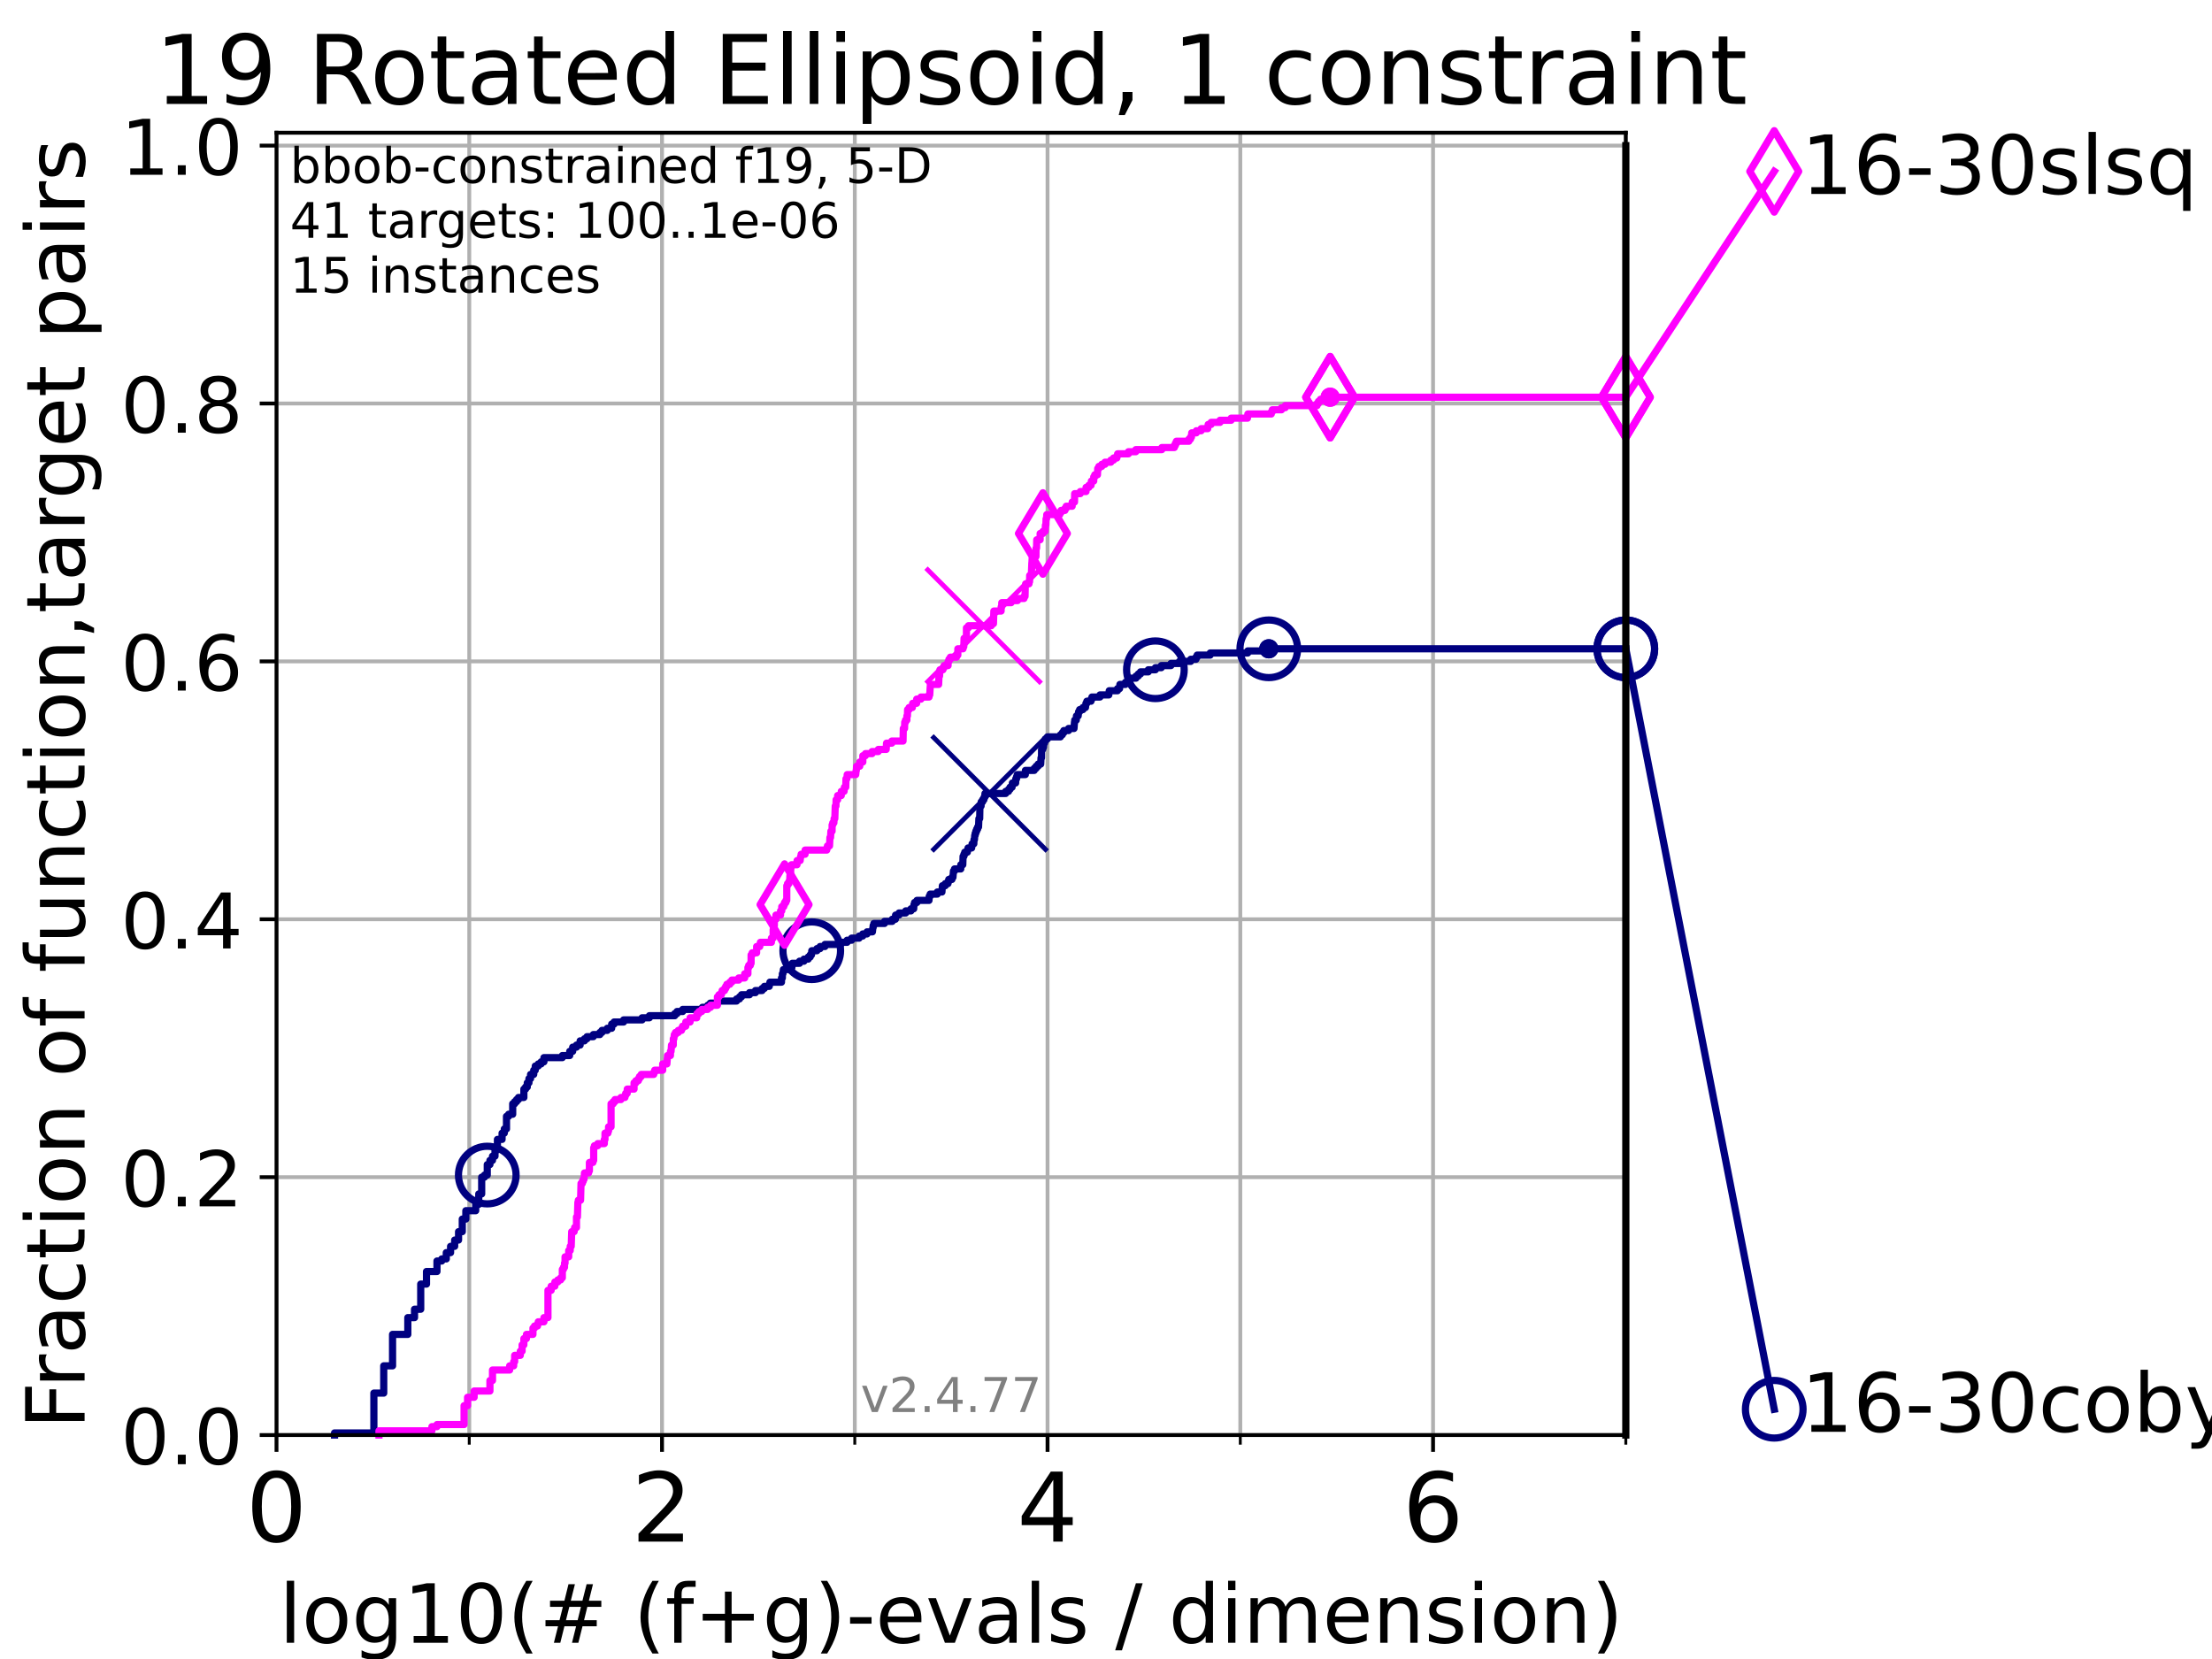 <?xml version="1.0" encoding="utf-8" standalone="no"?>
<!DOCTYPE svg PUBLIC "-//W3C//DTD SVG 1.1//EN"
  "http://www.w3.org/Graphics/SVG/1.1/DTD/svg11.dtd">
<!-- Created with matplotlib (https://matplotlib.org/) -->
<svg height="345.6pt" version="1.1" viewBox="0 0 460.8 345.6" width="460.8pt" xmlns="http://www.w3.org/2000/svg" xmlns:xlink="http://www.w3.org/1999/xlink">
 <defs>
  <style type="text/css">*{stroke-linecap:butt;stroke-linejoin:round;}</style>
 </defs>
 <g id="figure_1">
  <g id="patch_1">
   <path d="M 0 345.6 
L 460.8 345.6 
L 460.8 0 
L 0 0 
z
" style="fill:#ffffff;"/>
  </g>
  <g id="axes_1">
   <g id="patch_2">
    <path d="M 57.6 298.944 
L 338.688 298.944 
L 338.688 27.648 
L 57.6 27.648 
z
" style="fill:#ffffff;"/>
   </g>
   <g id="matplotlib.axis_1">
    <g id="xtick_1">
     <g id="line2d_1">
      <path clip-path="url(#p0486e9e194)" d="M 57.6 298.944 
L 57.6 27.648 
" style="fill:none;stroke:#b0b0b0;stroke-linecap:square;stroke-width:0.8;"/>
     </g>
     <g id="line2d_2">
      <defs>
       <path d="M 0 0 
L 0 3.5 
" id="mcea69a02bb" style="stroke:#000000;stroke-width:0.8;"/>
      </defs>
      <g>
       <use style="stroke:#000000;stroke-width:0.8;" x="57.6" xlink:href="#mcea69a02bb" y="298.944"/>
      </g>
     </g>
     <g id="text_1">
      <!-- 0 -->
      <g transform="translate(51.237 321.141)scale(0.2 -0.2)">
       <defs>
        <path d="M 31.781 66.406 
Q 24.172 66.406 20.328 58.906 
Q 16.5 51.422 16.5 36.375 
Q 16.5 21.391 20.328 13.891 
Q 24.172 6.391 31.781 6.391 
Q 39.453 6.391 43.281 13.891 
Q 47.125 21.391 47.125 36.375 
Q 47.125 51.422 43.281 58.906 
Q 39.453 66.406 31.781 66.406 
z
M 31.781 74.219 
Q 44.047 74.219 50.516 64.516 
Q 56.984 54.828 56.984 36.375 
Q 56.984 17.969 50.516 8.266 
Q 44.047 -1.422 31.781 -1.422 
Q 19.531 -1.422 13.062 8.266 
Q 6.594 17.969 6.594 36.375 
Q 6.594 54.828 13.062 64.516 
Q 19.531 74.219 31.781 74.219 
z
" id="DejaVuSans-48"/>
       </defs>
       <use xlink:href="#DejaVuSans-48"/>
      </g>
     </g>
    </g>
    <g id="xtick_2">
     <g id="line2d_3">
      <path clip-path="url(#p0486e9e194)" d="M 137.911 298.944 
L 137.911 27.648 
" style="fill:none;stroke:#b0b0b0;stroke-linecap:square;stroke-width:0.8;"/>
     </g>
     <g id="line2d_4">
      <g>
       <use style="stroke:#000000;stroke-width:0.8;" x="137.911" xlink:href="#mcea69a02bb" y="298.944"/>
      </g>
     </g>
     <g id="text_2">
      <!-- 2 -->
      <g transform="translate(131.548 321.141)scale(0.2 -0.2)">
       <defs>
        <path d="M 19.188 8.297 
L 53.609 8.297 
L 53.609 0 
L 7.328 0 
L 7.328 8.297 
Q 12.938 14.109 22.625 23.891 
Q 32.328 33.688 34.812 36.531 
Q 39.547 41.844 41.422 45.531 
Q 43.312 49.219 43.312 52.781 
Q 43.312 58.594 39.234 62.25 
Q 35.156 65.922 28.609 65.922 
Q 23.969 65.922 18.812 64.312 
Q 13.672 62.703 7.812 59.422 
L 7.812 69.391 
Q 13.766 71.781 18.938 73 
Q 24.125 74.219 28.422 74.219 
Q 39.75 74.219 46.484 68.547 
Q 53.219 62.891 53.219 53.422 
Q 53.219 48.922 51.531 44.891 
Q 49.859 40.875 45.406 35.406 
Q 44.188 33.984 37.641 27.219 
Q 31.109 20.453 19.188 8.297 
z
" id="DejaVuSans-50"/>
       </defs>
       <use xlink:href="#DejaVuSans-50"/>
      </g>
     </g>
    </g>
    <g id="xtick_3">
     <g id="line2d_5">
      <path clip-path="url(#p0486e9e194)" d="M 218.222 298.944 
L 218.222 27.648 
" style="fill:none;stroke:#b0b0b0;stroke-linecap:square;stroke-width:0.8;"/>
     </g>
     <g id="line2d_6">
      <g>
       <use style="stroke:#000000;stroke-width:0.8;" x="218.222" xlink:href="#mcea69a02bb" y="298.944"/>
      </g>
     </g>
     <g id="text_3">
      <!-- 4 -->
      <g transform="translate(211.859 321.141)scale(0.2 -0.2)">
       <defs>
        <path d="M 37.797 64.312 
L 12.891 25.391 
L 37.797 25.391 
z
M 35.203 72.906 
L 47.609 72.906 
L 47.609 25.391 
L 58.016 25.391 
L 58.016 17.188 
L 47.609 17.188 
L 47.609 0 
L 37.797 0 
L 37.797 17.188 
L 4.891 17.188 
L 4.891 26.703 
z
" id="DejaVuSans-52"/>
       </defs>
       <use xlink:href="#DejaVuSans-52"/>
      </g>
     </g>
    </g>
    <g id="xtick_4">
     <g id="line2d_7">
      <path clip-path="url(#p0486e9e194)" d="M 298.533 298.944 
L 298.533 27.648 
" style="fill:none;stroke:#b0b0b0;stroke-linecap:square;stroke-width:0.8;"/>
     </g>
     <g id="line2d_8">
      <g>
       <use style="stroke:#000000;stroke-width:0.8;" x="298.533" xlink:href="#mcea69a02bb" y="298.944"/>
      </g>
     </g>
     <g id="text_4">
      <!-- 6 -->
      <g transform="translate(292.17 321.141)scale(0.2 -0.2)">
       <defs>
        <path d="M 33.016 40.375 
Q 26.375 40.375 22.484 35.828 
Q 18.609 31.297 18.609 23.391 
Q 18.609 15.531 22.484 10.953 
Q 26.375 6.391 33.016 6.391 
Q 39.656 6.391 43.531 10.953 
Q 47.406 15.531 47.406 23.391 
Q 47.406 31.297 43.531 35.828 
Q 39.656 40.375 33.016 40.375 
z
M 52.594 71.297 
L 52.594 62.312 
Q 48.875 64.062 45.094 64.984 
Q 41.312 65.922 37.594 65.922 
Q 27.828 65.922 22.672 59.328 
Q 17.531 52.734 16.797 39.406 
Q 19.672 43.656 24.016 45.922 
Q 28.375 48.188 33.594 48.188 
Q 44.578 48.188 50.953 41.516 
Q 57.328 34.859 57.328 23.391 
Q 57.328 12.156 50.688 5.359 
Q 44.047 -1.422 33.016 -1.422 
Q 20.359 -1.422 13.672 8.266 
Q 6.984 17.969 6.984 36.375 
Q 6.984 53.656 15.188 63.938 
Q 23.391 74.219 37.203 74.219 
Q 40.922 74.219 44.703 73.484 
Q 48.484 72.75 52.594 71.297 
z
" id="DejaVuSans-54"/>
       </defs>
       <use xlink:href="#DejaVuSans-54"/>
      </g>
     </g>
    </g>
    <g id="xtick_5">
     <g id="line2d_9">
      <path clip-path="url(#p0486e9e194)" d="M 97.755 298.944 
L 97.755 27.648 
" style="fill:none;stroke:#b0b0b0;stroke-linecap:square;stroke-width:0.8;"/>
     </g>
     <g id="line2d_10">
      <defs>
       <path d="M 0 0 
L 0 2 
" id="m67700691bc" style="stroke:#000000;stroke-width:0.6;"/>
      </defs>
      <g>
       <use style="stroke:#000000;stroke-width:0.6;" x="97.755" xlink:href="#m67700691bc" y="298.944"/>
      </g>
     </g>
    </g>
    <g id="xtick_6">
     <g id="line2d_11">
      <path clip-path="url(#p0486e9e194)" d="M 178.066 298.944 
L 178.066 27.648 
" style="fill:none;stroke:#b0b0b0;stroke-linecap:square;stroke-width:0.8;"/>
     </g>
     <g id="line2d_12">
      <g>
       <use style="stroke:#000000;stroke-width:0.6;" x="178.066" xlink:href="#m67700691bc" y="298.944"/>
      </g>
     </g>
    </g>
    <g id="xtick_7">
     <g id="line2d_13">
      <path clip-path="url(#p0486e9e194)" d="M 258.377 298.944 
L 258.377 27.648 
" style="fill:none;stroke:#b0b0b0;stroke-linecap:square;stroke-width:0.8;"/>
     </g>
     <g id="line2d_14">
      <g>
       <use style="stroke:#000000;stroke-width:0.6;" x="258.377" xlink:href="#m67700691bc" y="298.944"/>
      </g>
     </g>
    </g>
    <g id="xtick_8">
     <g id="line2d_15">
      <path clip-path="url(#p0486e9e194)" d="M 338.688 298.944 
L 338.688 27.648 
" style="fill:none;stroke:#b0b0b0;stroke-linecap:square;stroke-width:0.8;"/>
     </g>
     <g id="line2d_16">
      <g>
       <use style="stroke:#000000;stroke-width:0.6;" x="338.688" xlink:href="#m67700691bc" y="298.944"/>
      </g>
     </g>
    </g>
    <g id="text_5">
     <!-- log10(# (f+g)-evals / dimension) -->
     <g transform="translate(58.145 342.218)scale(0.17 -0.17)">
      <defs>
       <path d="M 9.422 75.984 
L 18.406 75.984 
L 18.406 0 
L 9.422 0 
z
" id="DejaVuSans-108"/>
       <path d="M 30.609 48.391 
Q 23.391 48.391 19.188 42.75 
Q 14.984 37.109 14.984 27.297 
Q 14.984 17.484 19.156 11.844 
Q 23.344 6.203 30.609 6.203 
Q 37.797 6.203 41.984 11.859 
Q 46.188 17.531 46.188 27.297 
Q 46.188 37.016 41.984 42.703 
Q 37.797 48.391 30.609 48.391 
z
M 30.609 56 
Q 42.328 56 49.016 48.375 
Q 55.719 40.766 55.719 27.297 
Q 55.719 13.875 49.016 6.219 
Q 42.328 -1.422 30.609 -1.422 
Q 18.844 -1.422 12.172 6.219 
Q 5.516 13.875 5.516 27.297 
Q 5.516 40.766 12.172 48.375 
Q 18.844 56 30.609 56 
z
" id="DejaVuSans-111"/>
       <path d="M 45.406 27.984 
Q 45.406 37.75 41.375 43.109 
Q 37.359 48.484 30.078 48.484 
Q 22.859 48.484 18.828 43.109 
Q 14.797 37.75 14.797 27.984 
Q 14.797 18.266 18.828 12.891 
Q 22.859 7.516 30.078 7.516 
Q 37.359 7.516 41.375 12.891 
Q 45.406 18.266 45.406 27.984 
z
M 54.391 6.781 
Q 54.391 -7.172 48.188 -13.984 
Q 42 -20.797 29.203 -20.797 
Q 24.469 -20.797 20.266 -20.094 
Q 16.062 -19.391 12.109 -17.922 
L 12.109 -9.188 
Q 16.062 -11.328 19.922 -12.344 
Q 23.781 -13.375 27.781 -13.375 
Q 36.625 -13.375 41.016 -8.766 
Q 45.406 -4.156 45.406 5.172 
L 45.406 9.625 
Q 42.625 4.781 38.281 2.391 
Q 33.938 0 27.875 0 
Q 17.828 0 11.672 7.656 
Q 5.516 15.328 5.516 27.984 
Q 5.516 40.672 11.672 48.328 
Q 17.828 56 27.875 56 
Q 33.938 56 38.281 53.609 
Q 42.625 51.219 45.406 46.391 
L 45.406 54.688 
L 54.391 54.688 
z
" id="DejaVuSans-103"/>
       <path d="M 12.406 8.297 
L 28.516 8.297 
L 28.516 63.922 
L 10.984 60.406 
L 10.984 69.391 
L 28.422 72.906 
L 38.281 72.906 
L 38.281 8.297 
L 54.391 8.297 
L 54.391 0 
L 12.406 0 
z
" id="DejaVuSans-49"/>
       <path d="M 31 75.875 
Q 24.469 64.656 21.281 53.656 
Q 18.109 42.672 18.109 31.391 
Q 18.109 20.125 21.312 9.062 
Q 24.516 -2 31 -13.188 
L 23.188 -13.188 
Q 15.875 -1.703 12.234 9.375 
Q 8.594 20.453 8.594 31.391 
Q 8.594 42.281 12.203 53.312 
Q 15.828 64.359 23.188 75.875 
z
" id="DejaVuSans-40"/>
       <path d="M 51.125 44 
L 36.922 44 
L 32.812 27.688 
L 47.125 27.688 
z
M 43.797 71.781 
L 38.719 51.516 
L 52.984 51.516 
L 58.109 71.781 
L 65.922 71.781 
L 60.891 51.516 
L 76.125 51.516 
L 76.125 44 
L 58.984 44 
L 54.984 27.688 
L 70.516 27.688 
L 70.516 20.219 
L 53.078 20.219 
L 48 0 
L 40.188 0 
L 45.219 20.219 
L 30.906 20.219 
L 25.875 0 
L 18.016 0 
L 23.094 20.219 
L 7.719 20.219 
L 7.719 27.688 
L 24.906 27.688 
L 29 44 
L 13.281 44 
L 13.281 51.516 
L 30.906 51.516 
L 35.891 71.781 
z
" id="DejaVuSans-35"/>
       <path id="DejaVuSans-32"/>
       <path d="M 37.109 75.984 
L 37.109 68.5 
L 28.516 68.5 
Q 23.688 68.5 21.797 66.547 
Q 19.922 64.594 19.922 59.516 
L 19.922 54.688 
L 34.719 54.688 
L 34.719 47.703 
L 19.922 47.703 
L 19.922 0 
L 10.891 0 
L 10.891 47.703 
L 2.297 47.703 
L 2.297 54.688 
L 10.891 54.688 
L 10.891 58.5 
Q 10.891 67.625 15.141 71.797 
Q 19.391 75.984 28.609 75.984 
z
" id="DejaVuSans-102"/>
       <path d="M 46 62.703 
L 46 35.5 
L 73.188 35.5 
L 73.188 27.203 
L 46 27.203 
L 46 0 
L 37.797 0 
L 37.797 27.203 
L 10.594 27.203 
L 10.594 35.5 
L 37.797 35.5 
L 37.797 62.703 
z
" id="DejaVuSans-43"/>
       <path d="M 8.016 75.875 
L 15.828 75.875 
Q 23.141 64.359 26.781 53.312 
Q 30.422 42.281 30.422 31.391 
Q 30.422 20.453 26.781 9.375 
Q 23.141 -1.703 15.828 -13.188 
L 8.016 -13.188 
Q 14.5 -2 17.703 9.062 
Q 20.906 20.125 20.906 31.391 
Q 20.906 42.672 17.703 53.656 
Q 14.5 64.656 8.016 75.875 
z
" id="DejaVuSans-41"/>
       <path d="M 4.891 31.391 
L 31.203 31.391 
L 31.203 23.391 
L 4.891 23.391 
z
" id="DejaVuSans-45"/>
       <path d="M 56.203 29.594 
L 56.203 25.203 
L 14.891 25.203 
Q 15.484 15.922 20.484 11.062 
Q 25.484 6.203 34.422 6.203 
Q 39.594 6.203 44.453 7.469 
Q 49.312 8.734 54.109 11.281 
L 54.109 2.781 
Q 49.266 0.734 44.188 -0.344 
Q 39.109 -1.422 33.891 -1.422 
Q 20.797 -1.422 13.156 6.188 
Q 5.516 13.812 5.516 26.812 
Q 5.516 40.234 12.766 48.109 
Q 20.016 56 32.328 56 
Q 43.359 56 49.781 48.891 
Q 56.203 41.797 56.203 29.594 
z
M 47.219 32.234 
Q 47.125 39.594 43.094 43.984 
Q 39.062 48.391 32.422 48.391 
Q 24.906 48.391 20.391 44.141 
Q 15.875 39.891 15.188 32.172 
z
" id="DejaVuSans-101"/>
       <path d="M 2.984 54.688 
L 12.5 54.688 
L 29.594 8.797 
L 46.688 54.688 
L 56.203 54.688 
L 35.688 0 
L 23.484 0 
z
" id="DejaVuSans-118"/>
       <path d="M 34.281 27.484 
Q 23.391 27.484 19.188 25 
Q 14.984 22.516 14.984 16.5 
Q 14.984 11.719 18.141 8.906 
Q 21.297 6.109 26.703 6.109 
Q 34.188 6.109 38.703 11.406 
Q 43.219 16.703 43.219 25.484 
L 43.219 27.484 
z
M 52.203 31.203 
L 52.203 0 
L 43.219 0 
L 43.219 8.297 
Q 40.141 3.328 35.547 0.953 
Q 30.953 -1.422 24.312 -1.422 
Q 15.922 -1.422 10.953 3.297 
Q 6 8.016 6 15.922 
Q 6 25.141 12.172 29.828 
Q 18.359 34.516 30.609 34.516 
L 43.219 34.516 
L 43.219 35.406 
Q 43.219 41.609 39.141 45 
Q 35.062 48.391 27.688 48.391 
Q 23 48.391 18.547 47.266 
Q 14.109 46.141 10.016 43.891 
L 10.016 52.203 
Q 14.938 54.109 19.578 55.047 
Q 24.219 56 28.609 56 
Q 40.484 56 46.344 49.844 
Q 52.203 43.703 52.203 31.203 
z
" id="DejaVuSans-97"/>
       <path d="M 44.281 53.078 
L 44.281 44.578 
Q 40.484 46.531 36.375 47.5 
Q 32.281 48.484 27.875 48.484 
Q 21.188 48.484 17.844 46.438 
Q 14.5 44.391 14.5 40.281 
Q 14.5 37.156 16.891 35.375 
Q 19.281 33.594 26.516 31.984 
L 29.594 31.297 
Q 39.156 29.25 43.188 25.516 
Q 47.219 21.781 47.219 15.094 
Q 47.219 7.469 41.188 3.016 
Q 35.156 -1.422 24.609 -1.422 
Q 20.219 -1.422 15.453 -0.562 
Q 10.688 0.297 5.422 2 
L 5.422 11.281 
Q 10.406 8.688 15.234 7.391 
Q 20.062 6.109 24.812 6.109 
Q 31.156 6.109 34.562 8.281 
Q 37.984 10.453 37.984 14.406 
Q 37.984 18.062 35.516 20.016 
Q 33.062 21.969 24.703 23.781 
L 21.578 24.516 
Q 13.234 26.266 9.516 29.906 
Q 5.812 33.547 5.812 39.891 
Q 5.812 47.609 11.281 51.797 
Q 16.75 56 26.812 56 
Q 31.781 56 36.172 55.266 
Q 40.578 54.547 44.281 53.078 
z
" id="DejaVuSans-115"/>
       <path d="M 25.391 72.906 
L 33.688 72.906 
L 8.297 -9.281 
L 0 -9.281 
z
" id="DejaVuSans-47"/>
       <path d="M 45.406 46.391 
L 45.406 75.984 
L 54.391 75.984 
L 54.391 0 
L 45.406 0 
L 45.406 8.203 
Q 42.578 3.328 38.25 0.953 
Q 33.938 -1.422 27.875 -1.422 
Q 17.969 -1.422 11.734 6.484 
Q 5.516 14.406 5.516 27.297 
Q 5.516 40.188 11.734 48.094 
Q 17.969 56 27.875 56 
Q 33.938 56 38.25 53.625 
Q 42.578 51.266 45.406 46.391 
z
M 14.797 27.297 
Q 14.797 17.391 18.875 11.75 
Q 22.953 6.109 30.078 6.109 
Q 37.203 6.109 41.297 11.75 
Q 45.406 17.391 45.406 27.297 
Q 45.406 37.203 41.297 42.844 
Q 37.203 48.484 30.078 48.484 
Q 22.953 48.484 18.875 42.844 
Q 14.797 37.203 14.797 27.297 
z
" id="DejaVuSans-100"/>
       <path d="M 9.422 54.688 
L 18.406 54.688 
L 18.406 0 
L 9.422 0 
z
M 9.422 75.984 
L 18.406 75.984 
L 18.406 64.594 
L 9.422 64.594 
z
" id="DejaVuSans-105"/>
       <path d="M 52 44.188 
Q 55.375 50.25 60.062 53.125 
Q 64.75 56 71.094 56 
Q 79.641 56 84.281 50.016 
Q 88.922 44.047 88.922 33.016 
L 88.922 0 
L 79.891 0 
L 79.891 32.719 
Q 79.891 40.578 77.094 44.375 
Q 74.312 48.188 68.609 48.188 
Q 61.625 48.188 57.562 43.547 
Q 53.516 38.922 53.516 30.906 
L 53.516 0 
L 44.484 0 
L 44.484 32.719 
Q 44.484 40.625 41.703 44.406 
Q 38.922 48.188 33.109 48.188 
Q 26.219 48.188 22.156 43.531 
Q 18.109 38.875 18.109 30.906 
L 18.109 0 
L 9.078 0 
L 9.078 54.688 
L 18.109 54.688 
L 18.109 46.188 
Q 21.188 51.219 25.484 53.609 
Q 29.781 56 35.688 56 
Q 41.656 56 45.828 52.969 
Q 50 49.953 52 44.188 
z
" id="DejaVuSans-109"/>
       <path d="M 54.891 33.016 
L 54.891 0 
L 45.906 0 
L 45.906 32.719 
Q 45.906 40.484 42.875 44.328 
Q 39.844 48.188 33.797 48.188 
Q 26.516 48.188 22.312 43.547 
Q 18.109 38.922 18.109 30.906 
L 18.109 0 
L 9.078 0 
L 9.078 54.688 
L 18.109 54.688 
L 18.109 46.188 
Q 21.344 51.125 25.703 53.562 
Q 30.078 56 35.797 56 
Q 45.219 56 50.047 50.172 
Q 54.891 44.344 54.891 33.016 
z
" id="DejaVuSans-110"/>
      </defs>
      <use xlink:href="#DejaVuSans-108"/>
      <use x="27.783" xlink:href="#DejaVuSans-111"/>
      <use x="88.965" xlink:href="#DejaVuSans-103"/>
      <use x="152.441" xlink:href="#DejaVuSans-49"/>
      <use x="216.064" xlink:href="#DejaVuSans-48"/>
      <use x="279.688" xlink:href="#DejaVuSans-40"/>
      <use x="318.701" xlink:href="#DejaVuSans-35"/>
      <use x="402.49" xlink:href="#DejaVuSans-32"/>
      <use x="434.277" xlink:href="#DejaVuSans-40"/>
      <use x="473.291" xlink:href="#DejaVuSans-102"/>
      <use x="508.496" xlink:href="#DejaVuSans-43"/>
      <use x="592.285" xlink:href="#DejaVuSans-103"/>
      <use x="655.762" xlink:href="#DejaVuSans-41"/>
      <use x="694.775" xlink:href="#DejaVuSans-45"/>
      <use x="730.859" xlink:href="#DejaVuSans-101"/>
      <use x="792.383" xlink:href="#DejaVuSans-118"/>
      <use x="851.562" xlink:href="#DejaVuSans-97"/>
      <use x="912.842" xlink:href="#DejaVuSans-108"/>
      <use x="940.625" xlink:href="#DejaVuSans-115"/>
      <use x="992.725" xlink:href="#DejaVuSans-32"/>
      <use x="1024.512" xlink:href="#DejaVuSans-47"/>
      <use x="1058.203" xlink:href="#DejaVuSans-32"/>
      <use x="1089.99" xlink:href="#DejaVuSans-100"/>
      <use x="1153.467" xlink:href="#DejaVuSans-105"/>
      <use x="1181.25" xlink:href="#DejaVuSans-109"/>
      <use x="1278.662" xlink:href="#DejaVuSans-101"/>
      <use x="1340.186" xlink:href="#DejaVuSans-110"/>
      <use x="1403.564" xlink:href="#DejaVuSans-115"/>
      <use x="1455.664" xlink:href="#DejaVuSans-105"/>
      <use x="1483.447" xlink:href="#DejaVuSans-111"/>
      <use x="1544.629" xlink:href="#DejaVuSans-110"/>
      <use x="1608.008" xlink:href="#DejaVuSans-41"/>
     </g>
    </g>
   </g>
   <g id="matplotlib.axis_2">
    <g id="ytick_1">
     <g id="line2d_17">
      <path clip-path="url(#p0486e9e194)" d="M 57.6 298.944 
L 338.688 298.944 
" style="fill:none;stroke:#b0b0b0;stroke-linecap:square;stroke-width:0.8;"/>
     </g>
     <g id="line2d_18">
      <defs>
       <path d="M 0 0 
L -3.5 0 
" id="m5c14ecf2ce" style="stroke:#000000;stroke-width:0.8;"/>
      </defs>
      <g>
       <use style="stroke:#000000;stroke-width:0.8;" x="57.6" xlink:href="#m5c14ecf2ce" y="298.944"/>
      </g>
     </g>
     <g id="text_6">
      <!-- 0.0 -->
      <g transform="translate(25.155 305.023)scale(0.16 -0.16)">
       <defs>
        <path d="M 10.688 12.406 
L 21 12.406 
L 21 0 
L 10.688 0 
z
" id="DejaVuSans-46"/>
       </defs>
       <use xlink:href="#DejaVuSans-48"/>
       <use x="63.623" xlink:href="#DejaVuSans-46"/>
       <use x="95.41" xlink:href="#DejaVuSans-48"/>
      </g>
     </g>
    </g>
    <g id="ytick_2">
     <g id="line2d_19">
      <path clip-path="url(#p0486e9e194)" d="M 57.6 245.222 
L 338.688 245.222 
" style="fill:none;stroke:#b0b0b0;stroke-linecap:square;stroke-width:0.8;"/>
     </g>
     <g id="line2d_20">
      <g>
       <use style="stroke:#000000;stroke-width:0.8;" x="57.6" xlink:href="#m5c14ecf2ce" y="245.222"/>
      </g>
     </g>
     <g id="text_7">
      <!-- 0.2 -->
      <g transform="translate(25.155 251.301)scale(0.16 -0.16)">
       <use xlink:href="#DejaVuSans-48"/>
       <use x="63.623" xlink:href="#DejaVuSans-46"/>
       <use x="95.41" xlink:href="#DejaVuSans-50"/>
      </g>
     </g>
    </g>
    <g id="ytick_3">
     <g id="line2d_21">
      <path clip-path="url(#p0486e9e194)" d="M 57.6 191.5 
L 338.688 191.5 
" style="fill:none;stroke:#b0b0b0;stroke-linecap:square;stroke-width:0.8;"/>
     </g>
     <g id="line2d_22">
      <g>
       <use style="stroke:#000000;stroke-width:0.8;" x="57.6" xlink:href="#m5c14ecf2ce" y="191.5"/>
      </g>
     </g>
     <g id="text_8">
      <!-- 0.4 -->
      <g transform="translate(25.155 197.579)scale(0.16 -0.16)">
       <use xlink:href="#DejaVuSans-48"/>
       <use x="63.623" xlink:href="#DejaVuSans-46"/>
       <use x="95.41" xlink:href="#DejaVuSans-52"/>
      </g>
     </g>
    </g>
    <g id="ytick_4">
     <g id="line2d_23">
      <path clip-path="url(#p0486e9e194)" d="M 57.6 137.778 
L 338.688 137.778 
" style="fill:none;stroke:#b0b0b0;stroke-linecap:square;stroke-width:0.8;"/>
     </g>
     <g id="line2d_24">
      <g>
       <use style="stroke:#000000;stroke-width:0.8;" x="57.6" xlink:href="#m5c14ecf2ce" y="137.778"/>
      </g>
     </g>
     <g id="text_9">
      <!-- 0.6 -->
      <g transform="translate(25.155 143.857)scale(0.16 -0.16)">
       <use xlink:href="#DejaVuSans-48"/>
       <use x="63.623" xlink:href="#DejaVuSans-46"/>
       <use x="95.41" xlink:href="#DejaVuSans-54"/>
      </g>
     </g>
    </g>
    <g id="ytick_5">
     <g id="line2d_25">
      <path clip-path="url(#p0486e9e194)" d="M 57.6 84.056 
L 338.688 84.056 
" style="fill:none;stroke:#b0b0b0;stroke-linecap:square;stroke-width:0.8;"/>
     </g>
     <g id="line2d_26">
      <g>
       <use style="stroke:#000000;stroke-width:0.8;" x="57.6" xlink:href="#m5c14ecf2ce" y="84.056"/>
      </g>
     </g>
     <g id="text_10">
      <!-- 0.8 -->
      <g transform="translate(25.155 90.135)scale(0.16 -0.16)">
       <defs>
        <path d="M 31.781 34.625 
Q 24.75 34.625 20.719 30.859 
Q 16.703 27.094 16.703 20.516 
Q 16.703 13.922 20.719 10.156 
Q 24.75 6.391 31.781 6.391 
Q 38.812 6.391 42.859 10.172 
Q 46.922 13.969 46.922 20.516 
Q 46.922 27.094 42.891 30.859 
Q 38.875 34.625 31.781 34.625 
z
M 21.922 38.812 
Q 15.578 40.375 12.031 44.719 
Q 8.5 49.078 8.5 55.328 
Q 8.5 64.062 14.719 69.141 
Q 20.953 74.219 31.781 74.219 
Q 42.672 74.219 48.875 69.141 
Q 55.078 64.062 55.078 55.328 
Q 55.078 49.078 51.531 44.719 
Q 48 40.375 41.703 38.812 
Q 48.828 37.156 52.797 32.312 
Q 56.781 27.484 56.781 20.516 
Q 56.781 9.906 50.312 4.234 
Q 43.844 -1.422 31.781 -1.422 
Q 19.734 -1.422 13.25 4.234 
Q 6.781 9.906 6.781 20.516 
Q 6.781 27.484 10.781 32.312 
Q 14.797 37.156 21.922 38.812 
z
M 18.312 54.391 
Q 18.312 48.734 21.844 45.562 
Q 25.391 42.391 31.781 42.391 
Q 38.141 42.391 41.719 45.562 
Q 45.312 48.734 45.312 54.391 
Q 45.312 60.062 41.719 63.234 
Q 38.141 66.406 31.781 66.406 
Q 25.391 66.406 21.844 63.234 
Q 18.312 60.062 18.312 54.391 
z
" id="DejaVuSans-56"/>
       </defs>
       <use xlink:href="#DejaVuSans-48"/>
       <use x="63.623" xlink:href="#DejaVuSans-46"/>
       <use x="95.41" xlink:href="#DejaVuSans-56"/>
      </g>
     </g>
    </g>
    <g id="ytick_6">
     <g id="line2d_27">
      <path clip-path="url(#p0486e9e194)" d="M 57.6 30.334 
L 338.688 30.334 
" style="fill:none;stroke:#b0b0b0;stroke-linecap:square;stroke-width:0.8;"/>
     </g>
     <g id="line2d_28">
      <g>
       <use style="stroke:#000000;stroke-width:0.8;" x="57.6" xlink:href="#m5c14ecf2ce" y="30.334"/>
      </g>
     </g>
     <g id="text_11">
      <!-- 1.0 -->
      <g transform="translate(25.155 36.413)scale(0.16 -0.16)">
       <use xlink:href="#DejaVuSans-49"/>
       <use x="63.623" xlink:href="#DejaVuSans-46"/>
       <use x="95.41" xlink:href="#DejaVuSans-48"/>
      </g>
     </g>
    </g>
    <g id="text_12">
     <!-- Fraction of function,target pairs -->
     <g transform="translate(17.62 297.681)rotate(-90)scale(0.17 -0.17)">
      <defs>
       <path d="M 9.812 72.906 
L 51.703 72.906 
L 51.703 64.594 
L 19.672 64.594 
L 19.672 43.109 
L 48.578 43.109 
L 48.578 34.812 
L 19.672 34.812 
L 19.672 0 
L 9.812 0 
z
" id="DejaVuSans-70"/>
       <path d="M 41.109 46.297 
Q 39.594 47.172 37.812 47.578 
Q 36.031 48 33.891 48 
Q 26.266 48 22.188 43.047 
Q 18.109 38.094 18.109 28.812 
L 18.109 0 
L 9.078 0 
L 9.078 54.688 
L 18.109 54.688 
L 18.109 46.188 
Q 20.953 51.172 25.484 53.578 
Q 30.031 56 36.531 56 
Q 37.453 56 38.578 55.875 
Q 39.703 55.766 41.062 55.516 
z
" id="DejaVuSans-114"/>
       <path d="M 48.781 52.594 
L 48.781 44.188 
Q 44.969 46.297 41.141 47.344 
Q 37.312 48.391 33.406 48.391 
Q 24.656 48.391 19.812 42.844 
Q 14.984 37.312 14.984 27.297 
Q 14.984 17.281 19.812 11.734 
Q 24.656 6.203 33.406 6.203 
Q 37.312 6.203 41.141 7.25 
Q 44.969 8.297 48.781 10.406 
L 48.781 2.094 
Q 45.016 0.344 40.984 -0.531 
Q 36.969 -1.422 32.422 -1.422 
Q 20.062 -1.422 12.781 6.344 
Q 5.516 14.109 5.516 27.297 
Q 5.516 40.672 12.859 48.328 
Q 20.219 56 33.016 56 
Q 37.156 56 41.109 55.141 
Q 45.062 54.297 48.781 52.594 
z
" id="DejaVuSans-99"/>
       <path d="M 18.312 70.219 
L 18.312 54.688 
L 36.812 54.688 
L 36.812 47.703 
L 18.312 47.703 
L 18.312 18.016 
Q 18.312 11.328 20.141 9.422 
Q 21.969 7.516 27.594 7.516 
L 36.812 7.516 
L 36.812 0 
L 27.594 0 
Q 17.188 0 13.234 3.875 
Q 9.281 7.766 9.281 18.016 
L 9.281 47.703 
L 2.688 47.703 
L 2.688 54.688 
L 9.281 54.688 
L 9.281 70.219 
z
" id="DejaVuSans-116"/>
       <path d="M 8.5 21.578 
L 8.5 54.688 
L 17.484 54.688 
L 17.484 21.922 
Q 17.484 14.156 20.5 10.266 
Q 23.531 6.391 29.594 6.391 
Q 36.859 6.391 41.078 11.031 
Q 45.312 15.672 45.312 23.688 
L 45.312 54.688 
L 54.297 54.688 
L 54.297 0 
L 45.312 0 
L 45.312 8.406 
Q 42.047 3.422 37.719 1 
Q 33.406 -1.422 27.688 -1.422 
Q 18.266 -1.422 13.375 4.438 
Q 8.5 10.297 8.5 21.578 
z
M 31.109 56 
z
" id="DejaVuSans-117"/>
       <path d="M 11.719 12.406 
L 22.016 12.406 
L 22.016 4 
L 14.016 -11.625 
L 7.719 -11.625 
L 11.719 4 
z
" id="DejaVuSans-44"/>
       <path d="M 18.109 8.203 
L 18.109 -20.797 
L 9.078 -20.797 
L 9.078 54.688 
L 18.109 54.688 
L 18.109 46.391 
Q 20.953 51.266 25.266 53.625 
Q 29.594 56 35.594 56 
Q 45.562 56 51.781 48.094 
Q 58.016 40.188 58.016 27.297 
Q 58.016 14.406 51.781 6.484 
Q 45.562 -1.422 35.594 -1.422 
Q 29.594 -1.422 25.266 0.953 
Q 20.953 3.328 18.109 8.203 
z
M 48.688 27.297 
Q 48.688 37.203 44.609 42.844 
Q 40.531 48.484 33.406 48.484 
Q 26.266 48.484 22.188 42.844 
Q 18.109 37.203 18.109 27.297 
Q 18.109 17.391 22.188 11.75 
Q 26.266 6.109 33.406 6.109 
Q 40.531 6.109 44.609 11.75 
Q 48.688 17.391 48.688 27.297 
z
" id="DejaVuSans-112"/>
      </defs>
      <use xlink:href="#DejaVuSans-70"/>
      <use x="50.27" xlink:href="#DejaVuSans-114"/>
      <use x="91.383" xlink:href="#DejaVuSans-97"/>
      <use x="152.662" xlink:href="#DejaVuSans-99"/>
      <use x="207.643" xlink:href="#DejaVuSans-116"/>
      <use x="246.852" xlink:href="#DejaVuSans-105"/>
      <use x="274.635" xlink:href="#DejaVuSans-111"/>
      <use x="335.816" xlink:href="#DejaVuSans-110"/>
      <use x="399.195" xlink:href="#DejaVuSans-32"/>
      <use x="430.982" xlink:href="#DejaVuSans-111"/>
      <use x="492.164" xlink:href="#DejaVuSans-102"/>
      <use x="527.369" xlink:href="#DejaVuSans-32"/>
      <use x="559.156" xlink:href="#DejaVuSans-102"/>
      <use x="594.361" xlink:href="#DejaVuSans-117"/>
      <use x="657.74" xlink:href="#DejaVuSans-110"/>
      <use x="721.119" xlink:href="#DejaVuSans-99"/>
      <use x="776.1" xlink:href="#DejaVuSans-116"/>
      <use x="815.309" xlink:href="#DejaVuSans-105"/>
      <use x="843.092" xlink:href="#DejaVuSans-111"/>
      <use x="904.273" xlink:href="#DejaVuSans-110"/>
      <use x="967.652" xlink:href="#DejaVuSans-44"/>
      <use x="999.439" xlink:href="#DejaVuSans-116"/>
      <use x="1038.648" xlink:href="#DejaVuSans-97"/>
      <use x="1099.928" xlink:href="#DejaVuSans-114"/>
      <use x="1139.291" xlink:href="#DejaVuSans-103"/>
      <use x="1202.768" xlink:href="#DejaVuSans-101"/>
      <use x="1264.291" xlink:href="#DejaVuSans-116"/>
      <use x="1303.5" xlink:href="#DejaVuSans-32"/>
      <use x="1335.287" xlink:href="#DejaVuSans-112"/>
      <use x="1398.764" xlink:href="#DejaVuSans-97"/>
      <use x="1460.043" xlink:href="#DejaVuSans-105"/>
      <use x="1487.826" xlink:href="#DejaVuSans-114"/>
      <use x="1528.939" xlink:href="#DejaVuSans-115"/>
     </g>
    </g>
   </g>
   <g id="line2d_29">
    <defs>
     <path d="M 0 1.5 
C 0.398 1.5 0.779 1.342 1.061 1.061 
C 1.342 0.779 1.5 0.398 1.5 0 
C 1.5 -0.398 1.342 -0.779 1.061 -1.061 
C 0.779 -1.342 0.398 -1.5 0 -1.5 
C -0.398 -1.5 -0.779 -1.342 -1.061 -1.061 
C -1.342 -0.779 -1.5 -0.398 -1.5 0 
C -1.5 0.398 -1.342 0.779 -1.061 1.061 
C -0.779 1.342 -0.398 1.5 0 1.5 
z
" id="mc6b3f177d0" style="stroke:#000080;"/>
    </defs>
    <g>
     <use style="fill:#000080;stroke:#000080;" x="264.314" xlink:href="#mc6b3f177d0" y="135.157"/>
     <use style="fill:#000080;stroke:#000080;" x="264.314" xlink:href="#mc6b3f177d0" y="135.157"/>
    </g>
   </g>
   <g id="line2d_30">
    <path d="M 69.688 298.944 
L 69.688 298.507 
L 77.885 298.507 
L 77.885 290.209 
L 79.939 290.209 
L 79.939 284.531 
L 81.776 284.531 
L 81.776 277.979 
L 84.956 277.979 
L 84.956 274.485 
L 86.351 274.485 
L 86.351 272.738 
L 87.644 272.738 
L 87.644 267.497 
L 88.847 267.497 
L 88.847 264.876 
L 91.03 264.876 
L 91.03 262.693 
L 92.027 262.693 
L 92.027 262.256 
L 92.969 262.256 
L 92.969 260.946 
L 93.864 260.946 
L 93.864 259.635 
L 94.715 259.635 
L 94.715 258.325 
L 95.526 258.325 
L 95.526 256.578 
L 96.301 256.578 
L 96.301 253.957 
L 97.044 253.957 
L 97.044 252.21 
L 99.098 252.21 
L 99.098 250.9 
L 99.732 250.9 
L 99.732 248.716 
L 100.344 248.716 
L 100.344 245.222 
L 100.935 245.222 
L 100.935 244.785 
L 101.507 244.785 
L 101.507 242.601 
L 102.06 242.601 
L 102.06 241.728 
L 102.597 241.728 
L 102.597 240.854 
L 103.118 240.854 
L 103.118 239.544 
L 103.623 239.544 
L 103.623 237.36 
L 104.592 237.36 
L 104.592 236.05 
L 105.057 236.05 
L 105.057 235.176 
L 105.51 235.176 
L 105.51 232.556 
L 105.952 232.556 
L 105.952 232.119 
L 106.803 232.119 
L 106.803 229.935 
L 107.213 229.935 
L 107.213 229.499 
L 107.614 229.499 
L 107.614 229.062 
L 108.006 229.062 
L 108.006 228.625 
L 109.132 228.625 
L 109.132 226.878 
L 109.491 226.878 
L 109.491 226.441 
L 109.843 226.441 
L 109.843 225.568 
L 110.189 225.568 
L 110.189 224.694 
L 110.527 224.694 
L 110.527 223.821 
L 111.186 223.821 
L 111.186 222.947 
L 111.506 222.947 
L 111.506 222.074 
L 112.128 222.074 
L 112.128 221.637 
L 112.73 221.637 
L 112.73 221.2 
L 113.311 221.2 
L 113.311 220.326 
L 117.145 220.326 
L 117.145 219.89 
L 118.682 219.89 
L 118.682 219.016 
L 119.301 219.016 
L 119.301 218.143 
L 120.094 218.143 
L 120.094 217.706 
L 120.852 217.706 
L 120.852 216.832 
L 121.756 216.832 
L 121.756 216.396 
L 122.277 216.396 
L 122.277 215.959 
L 123.594 215.959 
L 123.594 215.522 
L 124.965 215.522 
L 124.965 215.085 
L 125.399 215.085 
L 125.399 214.649 
L 126.507 214.649 
L 126.507 214.212 
L 127.421 214.212 
L 127.421 213.338 
L 127.923 213.338 
L 127.923 212.901 
L 129.909 212.901 
L 129.909 212.465 
L 133.756 212.465 
L 133.756 212.028 
L 135.281 212.028 
L 135.281 211.591 
L 140.559 211.591 
L 140.559 211.154 
L 141.032 211.154 
L 141.032 210.718 
L 142.216 210.718 
L 142.216 210.281 
L 146.324 210.281 
L 146.324 209.844 
L 147.45 209.844 
L 147.45 209.407 
L 147.967 209.407 
L 147.967 208.971 
L 149.504 208.971 
L 149.504 208.534 
L 153.438 208.534 
L 153.438 208.097 
L 154.057 208.097 
L 154.057 207.66 
L 154.467 207.66 
L 154.467 207.224 
L 156.139 207.224 
L 156.139 206.787 
L 157.37 206.787 
L 157.37 206.35 
L 158.753 206.35 
L 158.753 205.913 
L 159.232 205.913 
L 159.232 205.476 
L 160.249 205.476 
L 160.249 205.04 
L 160.385 205.04 
L 160.385 204.603 
L 162.796 204.603 
L 162.796 203.729 
L 162.979 203.729 
L 162.979 202.856 
L 163.095 202.856 
L 163.193 201.982 
L 164.349 201.982 
L 164.349 201.546 
L 164.966 201.546 
L 165.054 200.672 
L 166.561 200.672 
L 166.561 200.235 
L 167.481 200.235 
L 167.481 199.799 
L 168.367 199.799 
L 168.367 199.362 
L 168.776 199.362 
L 168.776 198.925 
L 169.047 198.925 
L 169.105 198.052 
L 170.18 198.052 
L 170.18 197.615 
L 170.836 197.615 
L 170.836 197.178 
L 171.851 197.178 
L 171.851 196.741 
L 175.146 196.741 
L 175.146 196.304 
L 176.456 196.304 
L 176.456 195.868 
L 177.402 195.868 
L 177.402 195.431 
L 178.974 195.431 
L 178.974 194.994 
L 179.725 194.994 
L 179.725 194.557 
L 180.615 194.557 
L 180.615 194.121 
L 181.739 194.121 
L 181.835 193.247 
L 181.891 193.247 
L 181.891 192.81 
L 182.041 192.81 
L 182.041 192.374 
L 184.255 192.374 
L 184.255 191.937 
L 185.87 191.937 
L 185.87 191.5 
L 186.527 191.5 
L 186.565 190.627 
L 187.279 190.627 
L 187.279 190.19 
L 188.674 190.19 
L 188.674 189.753 
L 189.773 189.753 
L 189.773 189.316 
L 190.343 189.316 
L 190.388 188.443 
L 190.518 188.443 
L 190.518 188.006 
L 191.013 188.006 
L 191.013 187.569 
L 193.526 187.569 
L 193.578 186.696 
L 193.772 186.696 
L 193.772 186.259 
L 195.257 186.259 
L 195.257 185.822 
L 196.223 185.822 
L 196.314 184.512 
L 196.911 184.512 
L 196.911 184.075 
L 197.479 184.075 
L 197.479 183.638 
L 197.643 183.638 
L 197.643 183.202 
L 198.303 183.202 
L 198.303 182.765 
L 198.516 182.765 
L 198.623 181.454 
L 198.837 181.454 
L 198.837 181.018 
L 200.145 181.018 
L 200.149 180.144 
L 200.566 180.144 
L 200.623 178.397 
L 200.799 178.397 
L 200.799 177.96 
L 200.974 177.96 
L 200.974 177.524 
L 201.519 177.524 
L 201.519 177.087 
L 201.658 177.087 
L 201.658 176.65 
L 202.413 176.65 
L 202.504 175.777 
L 202.865 175.777 
L 202.895 174.903 
L 202.997 174.903 
L 203.051 174.029 
L 203.144 174.029 
L 203.144 173.593 
L 203.282 173.593 
L 203.282 173.156 
L 203.452 173.156 
L 203.452 172.719 
L 203.659 172.719 
L 203.659 172.282 
L 203.848 172.282 
L 203.92 170.535 
L 204.087 170.535 
L 204.136 167.915 
L 204.377 167.915 
L 204.404 167.041 
L 204.692 167.041 
L 204.692 166.604 
L 204.958 166.604 
L 204.958 166.168 
L 205.109 166.168 
L 205.191 165.294 
L 209.501 165.294 
L 209.501 164.857 
L 210.102 164.857 
L 210.102 164.421 
L 210.419 164.421 
L 210.419 163.984 
L 210.837 163.984 
L 210.894 163.11 
L 211.574 163.11 
L 211.604 162.237 
L 211.769 162.237 
L 211.769 161.8 
L 211.906 161.8 
L 211.906 161.363 
L 213.597 161.363 
L 213.617 160.49 
L 215.448 160.49 
L 215.448 160.053 
L 215.842 160.053 
L 215.842 159.616 
L 216.256 159.616 
L 216.256 159.179 
L 216.8 159.179 
L 216.864 157.869 
L 216.968 157.869 
L 216.975 156.122 
L 217.219 156.122 
L 217.219 155.685 
L 217.374 155.685 
L 217.447 154.812 
L 217.592 154.812 
L 217.592 154.375 
L 217.766 154.375 
L 217.766 153.938 
L 218.204 153.938 
L 218.204 153.502 
L 220.906 153.502 
L 220.906 153.065 
L 221.306 153.065 
L 221.306 152.628 
L 221.61 152.628 
L 221.61 152.191 
L 222.6 152.191 
L 222.6 151.755 
L 223.735 151.755 
L 223.832 150.444 
L 223.884 150.444 
L 223.884 150.007 
L 224.212 150.007 
L 224.249 149.134 
L 224.607 149.134 
L 224.695 148.26 
L 224.908 148.26 
L 224.908 147.824 
L 225.592 147.824 
L 225.592 147.387 
L 226.127 147.387 
L 226.22 146.513 
L 226.412 146.513 
L 226.412 146.077 
L 227.273 146.077 
L 227.273 145.64 
L 227.471 145.64 
L 227.471 145.203 
L 229.145 145.203 
L 229.145 144.766 
L 230.984 144.766 
L 231.075 143.893 
L 232.79 143.893 
L 232.79 143.456 
L 233.228 143.456 
L 233.296 142.582 
L 234.443 142.582 
L 234.443 142.146 
L 234.978 142.146 
L 234.978 141.709 
L 235.407 141.709 
L 235.407 141.272 
L 236.647 141.272 
L 236.647 140.835 
L 237.127 140.835 
L 237.127 140.399 
L 237.585 140.399 
L 237.585 139.962 
L 239.209 139.962 
L 239.209 139.525 
L 240.692 139.525 
L 240.692 139.088 
L 241.924 139.088 
L 241.924 138.652 
L 243.929 138.652 
L 243.929 138.215 
L 245.7 138.215 
L 245.7 137.778 
L 248.044 137.778 
L 248.044 137.341 
L 249.137 137.341 
L 249.137 136.905 
L 249.393 136.905 
L 249.393 136.468 
L 252.105 136.468 
L 252.105 136.031 
L 259.928 136.031 
L 259.928 135.594 
L 264.314 135.594 
L 264.314 135.157 
L 338.688 135.157 
L 338.688 135.157 
" style="fill:none;stroke:#000080;stroke-linecap:square;stroke-width:1.5;"/>
   </g>
   <g id="line2d_31">
    <defs>
     <path d="M 0 6 
C 1.591 6 3.117 5.368 4.243 4.243 
C 5.368 3.117 6 1.591 6 0 
C 6 -1.591 5.368 -3.117 4.243 -4.243 
C 3.117 -5.368 1.591 -6 0 -6 
C -1.591 -6 -3.117 -5.368 -4.243 -4.243 
C -5.368 -3.117 -6 -1.591 -6 0 
C -6 1.591 -5.368 3.117 -4.243 4.243 
C -3.117 5.368 -1.591 6 0 6 
z
" id="m1d3547404e" style="stroke:#000080;stroke-width:1.5;"/>
    </defs>
    <g>
     <use style="fill-opacity:0;stroke:#000080;stroke-width:1.5;" x="101.507" xlink:href="#m1d3547404e" y="244.785"/>
     <use style="fill-opacity:0;stroke:#000080;stroke-width:1.5;" x="169.105" xlink:href="#m1d3547404e" y="198.052"/>
     <use style="fill-opacity:0;stroke:#000080;stroke-width:1.5;" x="240.692" xlink:href="#m1d3547404e" y="139.525"/>
     <use style="fill-opacity:0;stroke:#000080;stroke-width:1.5;" x="264.314" xlink:href="#m1d3547404e" y="135.157"/>
     <use style="fill-opacity:0;stroke:#000080;stroke-width:1.5;" x="338.688" xlink:href="#m1d3547404e" y="135.157"/>
    </g>
   </g>
   <g id="line2d_32">
    <path style="fill:none;stroke:#000080;stroke-linecap:square;stroke-width:1.5;"/>
    <g/>
   </g>
   <g id="line2d_33">
    <path clip-path="url(#p0486e9e194)" d="M 206.151 165.294 
" style="fill:none;stroke:#000080;stroke-linecap:square;stroke-width:1.5;"/>
    <defs>
     <path d="M -12 12 
L 12 -12 
M -12 -12 
L 12 12 
" id="m6335a869bd" style="stroke:#000080;"/>
    </defs>
    <g clip-path="url(#p0486e9e194)">
     <use style="fill:#000080;stroke:#000080;" x="206.151" xlink:href="#m6335a869bd" y="165.294"/>
    </g>
   </g>
   <g id="line2d_34">
    <defs>
     <path d="M 0 1.5 
C 0.398 1.5 0.779 1.342 1.061 1.061 
C 1.342 0.779 1.5 0.398 1.5 0 
C 1.5 -0.398 1.342 -0.779 1.061 -1.061 
C 0.779 -1.342 0.398 -1.5 0 -1.5 
C -0.398 -1.5 -0.779 -1.342 -1.061 -1.061 
C -1.342 -0.779 -1.5 -0.398 -1.5 0 
C -1.5 0.398 -1.342 0.779 -1.061 1.061 
C -0.779 1.342 -0.398 1.5 0 1.5 
z
" id="ma07d5ffef5" style="stroke:#ff00ff;"/>
    </defs>
    <g>
     <use style="fill:#ff00ff;stroke:#ff00ff;" x="277.097" xlink:href="#ma07d5ffef5" y="82.746"/>
     <use style="fill:#ff00ff;stroke:#ff00ff;" x="277.097" xlink:href="#ma07d5ffef5" y="82.746"/>
    </g>
   </g>
   <g id="line2d_35">
    <path d="M 78.942 298.944 
L 78.942 298.07 
L 89.973 298.07 
L 89.973 297.197 
L 91.03 297.197 
L 91.03 296.76 
L 96.676 296.76 
L 96.676 292.829 
L 97.403 292.829 
L 97.403 291.082 
L 98.772 291.082 
L 98.772 289.772 
L 102.06 289.772 
L 102.06 287.588 
L 102.597 287.588 
L 102.597 285.404 
L 106.169 285.404 
L 106.169 284.531 
L 107.009 284.531 
L 107.009 283.657 
L 107.213 283.657 
L 107.213 282.347 
L 108.389 282.347 
L 108.389 281.473 
L 108.764 281.473 
L 108.764 280.163 
L 109.132 280.163 
L 109.132 278.853 
L 109.668 278.853 
L 109.668 277.979 
L 111.023 277.979 
L 111.023 276.669 
L 111.346 276.669 
L 111.346 276.232 
L 111.975 276.232 
L 111.975 275.796 
L 112.128 275.796 
L 112.128 275.359 
L 113.311 275.359 
L 113.311 274.485 
L 114.148 274.485 
L 114.148 268.807 
L 114.817 268.807 
L 114.817 267.934 
L 115.586 267.934 
L 115.586 267.06 
L 116.203 267.06 
L 116.203 266.623 
L 116.798 266.623 
L 116.798 266.187 
L 117.145 266.187 
L 117.145 264.44 
L 117.373 264.44 
L 117.373 264.003 
L 117.598 264.003 
L 117.598 263.129 
L 117.71 263.129 
L 117.71 261.819 
L 118.471 261.819 
L 118.471 260.509 
L 118.787 260.509 
L 118.787 259.635 
L 118.994 259.635 
L 119.097 256.578 
L 119.603 256.578 
L 119.702 255.704 
L 120.094 255.704 
L 120.094 253.521 
L 120.287 253.521 
L 120.382 250.463 
L 120.477 250.463 
L 120.477 250.026 
L 120.945 250.026 
L 121.037 246.532 
L 121.31 246.532 
L 121.31 246.096 
L 121.49 246.096 
L 121.49 245.659 
L 121.668 245.659 
L 121.756 244.348 
L 122.615 244.348 
L 122.615 243.912 
L 122.782 243.912 
L 122.782 242.165 
L 123.514 242.165 
L 123.514 241.728 
L 123.673 241.728 
L 123.673 239.107 
L 123.83 239.107 
L 123.83 238.671 
L 124.52 238.671 
L 124.52 238.234 
L 125.892 238.234 
L 125.892 237.36 
L 126.031 237.36 
L 126.031 236.05 
L 126.64 236.05 
L 126.64 235.613 
L 126.773 235.613 
L 126.773 234.74 
L 127.294 234.74 
L 127.294 229.935 
L 127.737 229.935 
L 127.737 229.499 
L 128.108 229.499 
L 128.108 229.062 
L 129.348 229.062 
L 129.348 228.625 
L 130.182 228.625 
L 130.182 228.188 
L 130.345 228.188 
L 130.345 227.751 
L 130.665 227.751 
L 130.665 226.878 
L 132.085 226.878 
L 132.085 225.568 
L 132.47 225.568 
L 132.47 225.131 
L 132.987 225.131 
L 132.987 224.694 
L 133.216 224.694 
L 133.216 224.257 
L 133.578 224.257 
L 133.578 223.821 
L 136.189 223.821 
L 136.189 223.384 
L 136.381 223.384 
L 136.381 222.947 
L 138.05 222.947 
L 138.05 221.637 
L 138.927 221.637 
L 139.025 220.326 
L 139.058 220.326 
L 139.058 219.89 
L 139.668 219.89 
L 139.668 219.016 
L 139.794 219.016 
L 139.887 217.706 
L 140.257 217.706 
L 140.257 216.396 
L 140.379 216.396 
L 140.469 215.522 
L 140.708 215.522 
L 140.708 215.085 
L 141.293 215.085 
L 141.293 214.649 
L 141.969 214.649 
L 141.969 214.212 
L 142.189 214.212 
L 142.189 213.775 
L 142.858 213.775 
L 142.858 212.901 
L 143.754 212.901 
L 143.754 212.028 
L 145.144 212.028 
L 145.19 211.154 
L 145.599 211.154 
L 145.599 210.718 
L 146.194 210.718 
L 146.194 210.281 
L 147.409 210.281 
L 147.409 209.844 
L 148.025 209.844 
L 148.025 209.407 
L 149.45 209.407 
L 149.45 207.66 
L 149.771 207.66 
L 149.771 207.224 
L 150.276 207.224 
L 150.276 206.787 
L 150.429 206.787 
L 150.429 206.35 
L 150.933 206.35 
L 150.933 205.913 
L 151.179 205.913 
L 151.179 205.476 
L 151.422 205.476 
L 151.422 205.04 
L 152.037 205.04 
L 152.037 204.603 
L 152.451 204.603 
L 152.451 204.166 
L 153.89 204.166 
L 153.89 203.729 
L 155.129 203.729 
L 155.129 202.856 
L 155.804 202.856 
L 155.804 201.546 
L 155.966 201.546 
L 155.966 201.109 
L 156.309 201.109 
L 156.309 200.672 
L 156.467 200.672 
L 156.467 198.925 
L 156.694 198.925 
L 156.694 198.488 
L 157.619 198.488 
L 157.619 197.178 
L 158.272 197.178 
L 158.272 196.741 
L 158.401 196.741 
L 158.401 196.304 
L 160.699 196.304 
L 160.699 195.431 
L 161.063 195.431 
L 161.063 193.684 
L 161.183 193.684 
L 161.183 192.81 
L 161.311 192.81 
L 161.311 191.5 
L 161.645 191.5 
L 161.645 190.627 
L 162.602 190.627 
L 162.602 189.753 
L 162.854 189.753 
L 162.854 188.879 
L 163.259 188.879 
L 163.259 188.443 
L 163.437 188.443 
L 163.437 188.006 
L 163.717 188.006 
L 163.717 187.569 
L 163.899 187.569 
L 163.899 184.512 
L 164.055 184.512 
L 164.055 184.075 
L 164.349 184.075 
L 164.349 183.638 
L 164.494 183.638 
L 164.562 182.328 
L 164.66 182.328 
L 164.765 180.581 
L 164.877 180.581 
L 164.877 180.144 
L 166.027 180.144 
L 166.048 179.271 
L 166.689 179.271 
L 166.789 178.397 
L 166.889 178.397 
L 166.889 177.96 
L 167.71 177.96 
L 167.716 177.087 
L 172.226 177.087 
L 172.226 176.65 
L 172.371 176.65 
L 172.371 176.213 
L 172.806 176.213 
L 172.89 174.466 
L 173.017 174.466 
L 173.091 173.156 
L 173.34 173.156 
L 173.34 171.846 
L 173.477 171.846 
L 173.477 171.409 
L 173.715 171.409 
L 173.756 170.535 
L 173.907 170.535 
L 173.995 167.915 
L 174.144 167.915 
L 174.175 166.604 
L 174.495 166.604 
L 174.495 165.731 
L 175.253 165.731 
L 175.253 164.857 
L 175.837 164.857 
L 175.904 163.984 
L 176.186 163.984 
L 176.233 162.237 
L 176.422 162.237 
L 176.487 161.363 
L 178.264 161.363 
L 178.353 160.49 
L 178.398 160.49 
L 178.439 159.616 
L 179.102 159.616 
L 179.102 158.743 
L 179.741 158.743 
L 179.741 157.432 
L 180.284 157.432 
L 180.284 156.996 
L 181.665 156.996 
L 181.665 156.559 
L 182.963 156.559 
L 182.963 156.122 
L 184.611 156.122 
L 184.68 154.812 
L 185.777 154.812 
L 185.777 154.375 
L 188.12 154.375 
L 188.175 151.755 
L 188.437 151.755 
L 188.469 150.444 
L 188.632 150.444 
L 188.632 150.007 
L 188.919 150.007 
L 188.919 149.134 
L 189.034 149.134 
L 189.066 147.824 
L 189.384 147.824 
L 189.384 147.387 
L 190.07 147.387 
L 190.126 146.513 
L 190.96 146.513 
L 190.96 145.64 
L 191.853 145.64 
L 191.853 145.203 
L 193.529 145.203 
L 193.529 144.766 
L 193.679 144.766 
L 193.783 143.019 
L 193.807 143.019 
L 193.807 142.582 
L 195.532 142.582 
L 195.61 140.835 
L 195.727 140.835 
L 195.805 139.525 
L 196.426 139.525 
L 196.426 139.088 
L 196.667 139.088 
L 196.667 138.652 
L 197.504 138.652 
L 197.524 137.778 
L 197.681 137.778 
L 197.681 137.341 
L 197.97 137.341 
L 197.97 136.905 
L 199.259 136.905 
L 199.259 136.468 
L 199.536 136.468 
L 199.536 135.157 
L 200.613 135.157 
L 200.613 134.721 
L 200.774 134.721 
L 200.835 132.974 
L 201.327 132.974 
L 201.327 130.79 
L 201.745 130.79 
L 201.745 130.353 
L 206.5 130.353 
L 206.5 129.916 
L 206.955 129.916 
L 207.036 127.296 
L 208.55 127.296 
L 208.564 126.422 
L 208.669 126.422 
L 208.69 125.549 
L 210.643 125.549 
L 210.643 125.112 
L 211.973 125.112 
L 211.973 124.675 
L 213.315 124.675 
L 213.315 124.238 
L 213.537 124.238 
L 213.584 122.055 
L 213.661 122.055 
L 213.661 121.618 
L 214.359 121.618 
L 214.359 121.181 
L 214.477 121.181 
L 214.502 119.871 
L 214.848 119.871 
L 214.952 117.25 
L 214.968 117.25 
L 215.013 116.377 
L 215.269 116.377 
L 215.269 115.94 
L 215.809 115.94 
L 215.825 114.193 
L 215.936 114.193 
L 215.972 112.446 
L 216.679 112.446 
L 216.681 111.135 
L 217.257 111.135 
L 217.257 110.699 
L 217.72 110.699 
L 217.781 109.388 
L 217.875 109.388 
L 217.916 108.078 
L 218.017 108.078 
L 218.06 107.205 
L 220.757 107.205 
L 220.757 106.768 
L 221.036 106.768 
L 221.036 106.331 
L 221.844 106.331 
L 221.844 105.894 
L 222.111 105.894 
L 222.111 105.458 
L 223.353 105.458 
L 223.359 104.584 
L 223.839 104.584 
L 223.87 102.837 
L 225.04 102.837 
L 225.04 102.4 
L 226.237 102.4 
L 226.25 101.527 
L 226.821 101.527 
L 226.821 101.09 
L 227.29 101.09 
L 227.351 100.216 
L 227.844 100.216 
L 227.845 99.343 
L 228.06 99.343 
L 228.06 98.906 
L 228.62 98.906 
L 228.675 97.596 
L 228.915 97.596 
L 228.915 97.159 
L 229.527 97.159 
L 229.527 96.722 
L 230.194 96.722 
L 230.194 96.285 
L 231.409 96.285 
L 231.409 95.849 
L 231.971 95.849 
L 231.971 95.412 
L 232.656 95.412 
L 232.656 94.975 
L 232.821 94.975 
L 232.821 94.538 
L 235.075 94.538 
L 235.075 94.102 
L 236.606 94.102 
L 236.606 93.665 
L 242.035 93.665 
L 242.035 93.228 
L 244.637 93.228 
L 244.637 92.791 
L 244.85 92.791 
L 244.85 92.355 
L 245.065 92.355 
L 245.065 91.918 
L 247.665 91.918 
L 247.665 91.481 
L 248.003 91.481 
L 248.003 91.044 
L 248.208 91.044 
L 248.254 90.171 
L 249.22 90.171 
L 249.22 89.734 
L 250.223 89.734 
L 250.223 89.297 
L 251.591 89.297 
L 251.681 88.424 
L 252.299 88.424 
L 252.299 87.987 
L 254.147 87.987 
L 254.147 87.55 
L 256.469 87.55 
L 256.469 87.113 
L 259.874 87.113 
L 259.95 86.24 
L 264.832 86.24 
L 264.832 85.803 
L 265.039 85.803 
L 265.039 85.366 
L 266.965 85.366 
L 266.965 84.93 
L 267.74 84.93 
L 267.74 84.493 
L 274.366 84.493 
L 274.366 84.056 
L 274.655 84.056 
L 274.655 83.619 
L 275.071 83.619 
L 275.071 83.183 
L 277.097 83.183 
L 277.097 82.746 
L 338.688 82.746 
L 338.688 82.746 
" style="fill:none;stroke:#ff00ff;stroke-linecap:square;stroke-width:1.5;"/>
   </g>
   <g id="line2d_36">
    <defs>
     <path d="M -0 8.485 
L 5.091 0 
L 0 -8.485 
L -5.091 -0 
z
" id="m2561012d65" style="stroke:#ff00ff;stroke-linejoin:miter;stroke-width:1.5;"/>
    </defs>
    <g>
     <use style="fill-opacity:0;stroke:#ff00ff;stroke-linejoin:miter;stroke-width:1.5;" x="163.437" xlink:href="#m2561012d65" y="188.443"/>
     <use style="fill-opacity:0;stroke:#ff00ff;stroke-linejoin:miter;stroke-width:1.5;" x="217.257" xlink:href="#m2561012d65" y="111.135"/>
     <use style="fill-opacity:0;stroke:#ff00ff;stroke-linejoin:miter;stroke-width:1.5;" x="277.097" xlink:href="#m2561012d65" y="82.746"/>
     <use style="fill-opacity:0;stroke:#ff00ff;stroke-linejoin:miter;stroke-width:1.5;" x="277.097" xlink:href="#m2561012d65" y="82.746"/>
     <use style="fill-opacity:0;stroke:#ff00ff;stroke-linejoin:miter;stroke-width:1.5;" x="338.688" xlink:href="#m2561012d65" y="82.746"/>
    </g>
   </g>
   <g id="line2d_37">
    <path style="fill:none;stroke:#ff00ff;stroke-linecap:square;stroke-width:1.5;"/>
    <g/>
   </g>
   <g id="line2d_38">
    <path clip-path="url(#p0486e9e194)" d="M 204.906 130.353 
" style="fill:none;stroke:#ff00ff;stroke-linecap:square;stroke-width:1.5;"/>
    <defs>
     <path d="M -12 12 
L 12 -12 
M -12 -12 
L 12 12 
" id="m415c1c9109" style="stroke:#ff00ff;"/>
    </defs>
    <g clip-path="url(#p0486e9e194)">
     <use style="fill:#ff00ff;stroke:#ff00ff;" x="204.906" xlink:href="#m415c1c9109" y="130.353"/>
    </g>
   </g>
   <g id="line2d_39">
    <path d="M 338.688 135.157 
L 369.608 293.572 
" style="fill:none;stroke:#000080;stroke-linecap:square;stroke-width:1.5;"/>
    <g>
     <use style="fill-opacity:0;stroke:#000080;stroke-width:1.5;" x="338.688" xlink:href="#m1d3547404e" y="135.157"/>
     <use style="fill-opacity:0;stroke:#000080;stroke-width:1.5;" x="369.608" xlink:href="#m1d3547404e" y="293.572"/>
    </g>
   </g>
   <g id="line2d_40">
    <path d="M 338.688 82.746 
L 369.608 35.706 
" style="fill:none;stroke:#ff00ff;stroke-linecap:square;stroke-width:1.5;"/>
    <g>
     <use style="fill-opacity:0;stroke:#ff00ff;stroke-linejoin:miter;stroke-width:1.5;" x="338.688" xlink:href="#m2561012d65" y="82.746"/>
     <use style="fill-opacity:0;stroke:#ff00ff;stroke-linejoin:miter;stroke-width:1.5;" x="369.608" xlink:href="#m2561012d65" y="35.706"/>
    </g>
   </g>
   <g id="line2d_41">
    <path d="M 338.688 298.944 
L 338.688 30.334 
" style="fill:none;stroke:#000000;stroke-linecap:square;stroke-width:1.5;"/>
   </g>
   <g id="patch_3">
    <path d="M 57.6 298.944 
L 57.6 27.648 
" style="fill:none;stroke:#000000;stroke-linecap:square;stroke-linejoin:miter;stroke-width:0.8;"/>
   </g>
   <g id="patch_4">
    <path d="M 338.688 298.944 
L 338.688 27.648 
" style="fill:none;stroke:#000000;stroke-linecap:square;stroke-linejoin:miter;stroke-width:0.8;"/>
   </g>
   <g id="patch_5">
    <path d="M 57.6 298.944 
L 338.688 298.944 
" style="fill:none;stroke:#000000;stroke-linecap:square;stroke-linejoin:miter;stroke-width:0.8;"/>
   </g>
   <g id="patch_6">
    <path d="M 57.6 27.648 
L 338.688 27.648 
" style="fill:none;stroke:#000000;stroke-linecap:square;stroke-linejoin:miter;stroke-width:0.8;"/>
   </g>
   <g id="text_13">
    <!-- 16-30coby -->
    <g transform="translate(375.229 298.263)scale(0.17 -0.17)">
     <defs>
      <path d="M 40.578 39.312 
Q 47.656 37.797 51.625 33 
Q 55.609 28.219 55.609 21.188 
Q 55.609 10.406 48.188 4.484 
Q 40.766 -1.422 27.094 -1.422 
Q 22.516 -1.422 17.656 -0.516 
Q 12.797 0.391 7.625 2.203 
L 7.625 11.719 
Q 11.719 9.328 16.594 8.109 
Q 21.484 6.891 26.812 6.891 
Q 36.078 6.891 40.938 10.547 
Q 45.797 14.203 45.797 21.188 
Q 45.797 27.641 41.281 31.266 
Q 36.766 34.906 28.719 34.906 
L 20.219 34.906 
L 20.219 43.016 
L 29.109 43.016 
Q 36.375 43.016 40.234 45.922 
Q 44.094 48.828 44.094 54.297 
Q 44.094 59.906 40.109 62.906 
Q 36.141 65.922 28.719 65.922 
Q 24.656 65.922 20.016 65.031 
Q 15.375 64.156 9.812 62.312 
L 9.812 71.094 
Q 15.438 72.656 20.344 73.438 
Q 25.25 74.219 29.594 74.219 
Q 40.828 74.219 47.359 69.109 
Q 53.906 64.016 53.906 55.328 
Q 53.906 49.266 50.438 45.094 
Q 46.969 40.922 40.578 39.312 
z
" id="DejaVuSans-51"/>
      <path d="M 48.688 27.297 
Q 48.688 37.203 44.609 42.844 
Q 40.531 48.484 33.406 48.484 
Q 26.266 48.484 22.188 42.844 
Q 18.109 37.203 18.109 27.297 
Q 18.109 17.391 22.188 11.75 
Q 26.266 6.109 33.406 6.109 
Q 40.531 6.109 44.609 11.75 
Q 48.688 17.391 48.688 27.297 
z
M 18.109 46.391 
Q 20.953 51.266 25.266 53.625 
Q 29.594 56 35.594 56 
Q 45.562 56 51.781 48.094 
Q 58.016 40.188 58.016 27.297 
Q 58.016 14.406 51.781 6.484 
Q 45.562 -1.422 35.594 -1.422 
Q 29.594 -1.422 25.266 0.953 
Q 20.953 3.328 18.109 8.203 
L 18.109 0 
L 9.078 0 
L 9.078 75.984 
L 18.109 75.984 
z
" id="DejaVuSans-98"/>
      <path d="M 32.172 -5.078 
Q 28.375 -14.844 24.75 -17.812 
Q 21.141 -20.797 15.094 -20.797 
L 7.906 -20.797 
L 7.906 -13.281 
L 13.188 -13.281 
Q 16.891 -13.281 18.938 -11.516 
Q 21 -9.766 23.484 -3.219 
L 25.094 0.875 
L 2.984 54.688 
L 12.5 54.688 
L 29.594 11.922 
L 46.688 54.688 
L 56.203 54.688 
z
" id="DejaVuSans-121"/>
     </defs>
     <use xlink:href="#DejaVuSans-49"/>
     <use x="63.623" xlink:href="#DejaVuSans-54"/>
     <use x="127.246" xlink:href="#DejaVuSans-45"/>
     <use x="163.33" xlink:href="#DejaVuSans-51"/>
     <use x="226.953" xlink:href="#DejaVuSans-48"/>
     <use x="290.576" xlink:href="#DejaVuSans-99"/>
     <use x="345.557" xlink:href="#DejaVuSans-111"/>
     <use x="406.738" xlink:href="#DejaVuSans-98"/>
     <use x="470.215" xlink:href="#DejaVuSans-121"/>
    </g>
   </g>
   <g id="text_14">
    <!-- 16-30slsq -->
    <g transform="translate(375.229 40.397)scale(0.17 -0.17)">
     <defs>
      <path d="M 14.797 27.297 
Q 14.797 17.391 18.875 11.75 
Q 22.953 6.109 30.078 6.109 
Q 37.203 6.109 41.297 11.75 
Q 45.406 17.391 45.406 27.297 
Q 45.406 37.203 41.297 42.844 
Q 37.203 48.484 30.078 48.484 
Q 22.953 48.484 18.875 42.844 
Q 14.797 37.203 14.797 27.297 
z
M 45.406 8.203 
Q 42.578 3.328 38.25 0.953 
Q 33.938 -1.422 27.875 -1.422 
Q 17.969 -1.422 11.734 6.484 
Q 5.516 14.406 5.516 27.297 
Q 5.516 40.188 11.734 48.094 
Q 17.969 56 27.875 56 
Q 33.938 56 38.25 53.625 
Q 42.578 51.266 45.406 46.391 
L 45.406 54.688 
L 54.391 54.688 
L 54.391 -20.797 
L 45.406 -20.797 
z
" id="DejaVuSans-113"/>
     </defs>
     <use xlink:href="#DejaVuSans-49"/>
     <use x="63.623" xlink:href="#DejaVuSans-54"/>
     <use x="127.246" xlink:href="#DejaVuSans-45"/>
     <use x="163.33" xlink:href="#DejaVuSans-51"/>
     <use x="226.953" xlink:href="#DejaVuSans-48"/>
     <use x="290.576" xlink:href="#DejaVuSans-115"/>
     <use x="342.676" xlink:href="#DejaVuSans-108"/>
     <use x="370.459" xlink:href="#DejaVuSans-115"/>
     <use x="422.559" xlink:href="#DejaVuSans-113"/>
    </g>
   </g>
   <g id="text_15">
    <!-- bbob-constrained f19, 5-D -->
    <g transform="translate(60.411 38.111)scale(0.102 -0.102)">
     <defs>
      <path d="M 10.984 1.516 
L 10.984 10.5 
Q 14.703 8.734 18.5 7.812 
Q 22.312 6.891 25.984 6.891 
Q 35.75 6.891 40.891 13.453 
Q 46.047 20.016 46.781 33.406 
Q 43.953 29.203 39.594 26.953 
Q 35.25 24.703 29.984 24.703 
Q 19.047 24.703 12.672 31.312 
Q 6.297 37.938 6.297 49.422 
Q 6.297 60.641 12.938 67.422 
Q 19.578 74.219 30.609 74.219 
Q 43.266 74.219 49.922 64.516 
Q 56.594 54.828 56.594 36.375 
Q 56.594 19.141 48.406 8.859 
Q 40.234 -1.422 26.422 -1.422 
Q 22.703 -1.422 18.891 -0.688 
Q 15.094 0.047 10.984 1.516 
z
M 30.609 32.422 
Q 37.25 32.422 41.125 36.953 
Q 45.016 41.5 45.016 49.422 
Q 45.016 57.281 41.125 61.844 
Q 37.25 66.406 30.609 66.406 
Q 23.969 66.406 20.094 61.844 
Q 16.219 57.281 16.219 49.422 
Q 16.219 41.5 20.094 36.953 
Q 23.969 32.422 30.609 32.422 
z
" id="DejaVuSans-57"/>
      <path d="M 10.797 72.906 
L 49.516 72.906 
L 49.516 64.594 
L 19.828 64.594 
L 19.828 46.734 
Q 21.969 47.469 24.109 47.828 
Q 26.266 48.188 28.422 48.188 
Q 40.625 48.188 47.75 41.5 
Q 54.891 34.812 54.891 23.391 
Q 54.891 11.625 47.562 5.094 
Q 40.234 -1.422 26.906 -1.422 
Q 22.312 -1.422 17.547 -0.641 
Q 12.797 0.141 7.719 1.703 
L 7.719 11.625 
Q 12.109 9.234 16.797 8.062 
Q 21.484 6.891 26.703 6.891 
Q 35.156 6.891 40.078 11.328 
Q 45.016 15.766 45.016 23.391 
Q 45.016 31 40.078 35.438 
Q 35.156 39.891 26.703 39.891 
Q 22.75 39.891 18.812 39.016 
Q 14.891 38.141 10.797 36.281 
z
" id="DejaVuSans-53"/>
      <path d="M 19.672 64.797 
L 19.672 8.109 
L 31.594 8.109 
Q 46.688 8.109 53.688 14.938 
Q 60.688 21.781 60.688 36.531 
Q 60.688 51.172 53.688 57.984 
Q 46.688 64.797 31.594 64.797 
z
M 9.812 72.906 
L 30.078 72.906 
Q 51.266 72.906 61.172 64.094 
Q 71.094 55.281 71.094 36.531 
Q 71.094 17.672 61.125 8.828 
Q 51.172 0 30.078 0 
L 9.812 0 
z
" id="DejaVuSans-68"/>
     </defs>
     <use xlink:href="#DejaVuSans-98"/>
     <use x="63.477" xlink:href="#DejaVuSans-98"/>
     <use x="126.953" xlink:href="#DejaVuSans-111"/>
     <use x="188.135" xlink:href="#DejaVuSans-98"/>
     <use x="251.611" xlink:href="#DejaVuSans-45"/>
     <use x="287.695" xlink:href="#DejaVuSans-99"/>
     <use x="342.676" xlink:href="#DejaVuSans-111"/>
     <use x="403.857" xlink:href="#DejaVuSans-110"/>
     <use x="467.236" xlink:href="#DejaVuSans-115"/>
     <use x="519.336" xlink:href="#DejaVuSans-116"/>
     <use x="558.545" xlink:href="#DejaVuSans-114"/>
     <use x="599.658" xlink:href="#DejaVuSans-97"/>
     <use x="660.938" xlink:href="#DejaVuSans-105"/>
     <use x="688.721" xlink:href="#DejaVuSans-110"/>
     <use x="752.1" xlink:href="#DejaVuSans-101"/>
     <use x="813.623" xlink:href="#DejaVuSans-100"/>
     <use x="877.1" xlink:href="#DejaVuSans-32"/>
     <use x="908.887" xlink:href="#DejaVuSans-102"/>
     <use x="944.092" xlink:href="#DejaVuSans-49"/>
     <use x="1007.715" xlink:href="#DejaVuSans-57"/>
     <use x="1071.338" xlink:href="#DejaVuSans-44"/>
     <use x="1103.125" xlink:href="#DejaVuSans-32"/>
     <use x="1134.912" xlink:href="#DejaVuSans-53"/>
     <use x="1198.535" xlink:href="#DejaVuSans-45"/>
     <use x="1234.619" xlink:href="#DejaVuSans-68"/>
    </g>
    <!-- 41 targets: 100..1e-06 -->
    <g transform="translate(60.411 49.533)scale(0.102 -0.102)">
     <defs>
      <path d="M 11.719 12.406 
L 22.016 12.406 
L 22.016 0 
L 11.719 0 
z
M 11.719 51.703 
L 22.016 51.703 
L 22.016 39.312 
L 11.719 39.312 
z
" id="DejaVuSans-58"/>
     </defs>
     <use xlink:href="#DejaVuSans-52"/>
     <use x="63.623" xlink:href="#DejaVuSans-49"/>
     <use x="127.246" xlink:href="#DejaVuSans-32"/>
     <use x="159.033" xlink:href="#DejaVuSans-116"/>
     <use x="198.242" xlink:href="#DejaVuSans-97"/>
     <use x="259.521" xlink:href="#DejaVuSans-114"/>
     <use x="298.885" xlink:href="#DejaVuSans-103"/>
     <use x="362.361" xlink:href="#DejaVuSans-101"/>
     <use x="423.885" xlink:href="#DejaVuSans-116"/>
     <use x="463.094" xlink:href="#DejaVuSans-115"/>
     <use x="515.193" xlink:href="#DejaVuSans-58"/>
     <use x="548.885" xlink:href="#DejaVuSans-32"/>
     <use x="580.672" xlink:href="#DejaVuSans-49"/>
     <use x="644.295" xlink:href="#DejaVuSans-48"/>
     <use x="707.918" xlink:href="#DejaVuSans-48"/>
     <use x="771.541" xlink:href="#DejaVuSans-46"/>
     <use x="803.328" xlink:href="#DejaVuSans-46"/>
     <use x="835.115" xlink:href="#DejaVuSans-49"/>
     <use x="898.738" xlink:href="#DejaVuSans-101"/>
     <use x="960.262" xlink:href="#DejaVuSans-45"/>
     <use x="996.346" xlink:href="#DejaVuSans-48"/>
     <use x="1059.969" xlink:href="#DejaVuSans-54"/>
    </g>
    <!-- 15 instances -->
    <g transform="translate(60.411 60.955)scale(0.102 -0.102)">
     <use xlink:href="#DejaVuSans-49"/>
     <use x="63.623" xlink:href="#DejaVuSans-53"/>
     <use x="127.246" xlink:href="#DejaVuSans-32"/>
     <use x="159.033" xlink:href="#DejaVuSans-105"/>
     <use x="186.816" xlink:href="#DejaVuSans-110"/>
     <use x="250.195" xlink:href="#DejaVuSans-115"/>
     <use x="302.295" xlink:href="#DejaVuSans-116"/>
     <use x="341.504" xlink:href="#DejaVuSans-97"/>
     <use x="402.783" xlink:href="#DejaVuSans-110"/>
     <use x="466.162" xlink:href="#DejaVuSans-99"/>
     <use x="521.143" xlink:href="#DejaVuSans-101"/>
     <use x="582.666" xlink:href="#DejaVuSans-115"/>
    </g>
   </g>
   <g id="text_16">
    <!-- v2.4.77 -->
    <g style="fill:#808080;" transform="translate(179.281 294.151)scale(0.1 -0.1)">
     <defs>
      <path d="M 8.203 72.906 
L 55.078 72.906 
L 55.078 68.703 
L 28.609 0 
L 18.312 0 
L 43.219 64.594 
L 8.203 64.594 
z
" id="DejaVuSans-55"/>
     </defs>
     <use xlink:href="#DejaVuSans-118"/>
     <use x="59.18" xlink:href="#DejaVuSans-50"/>
     <use x="122.803" xlink:href="#DejaVuSans-46"/>
     <use x="154.59" xlink:href="#DejaVuSans-52"/>
     <use x="218.213" xlink:href="#DejaVuSans-46"/>
     <use x="250" xlink:href="#DejaVuSans-55"/>
     <use x="313.623" xlink:href="#DejaVuSans-55"/>
    </g>
   </g>
   <g id="text_17">
    <!-- 19 Rotated Ellipsoid, 1 constraint -->
    <g transform="translate(32.263 21.648)scale(0.2 -0.2)">
     <defs>
      <path d="M 44.391 34.188 
Q 47.562 33.109 50.562 29.594 
Q 53.562 26.078 56.594 19.922 
L 66.609 0 
L 56 0 
L 46.688 18.703 
Q 43.062 26.031 39.672 28.422 
Q 36.281 30.812 30.422 30.812 
L 19.672 30.812 
L 19.672 0 
L 9.812 0 
L 9.812 72.906 
L 32.078 72.906 
Q 44.578 72.906 50.734 67.672 
Q 56.891 62.453 56.891 51.906 
Q 56.891 45.016 53.688 40.469 
Q 50.484 35.938 44.391 34.188 
z
M 19.672 64.797 
L 19.672 38.922 
L 32.078 38.922 
Q 39.203 38.922 42.844 42.219 
Q 46.484 45.516 46.484 51.906 
Q 46.484 58.297 42.844 61.547 
Q 39.203 64.797 32.078 64.797 
z
" id="DejaVuSans-82"/>
      <path d="M 9.812 72.906 
L 55.906 72.906 
L 55.906 64.594 
L 19.672 64.594 
L 19.672 43.016 
L 54.391 43.016 
L 54.391 34.719 
L 19.672 34.719 
L 19.672 8.297 
L 56.781 8.297 
L 56.781 0 
L 9.812 0 
z
" id="DejaVuSans-69"/>
     </defs>
     <use xlink:href="#DejaVuSans-49"/>
     <use x="63.623" xlink:href="#DejaVuSans-57"/>
     <use x="127.246" xlink:href="#DejaVuSans-32"/>
     <use x="159.033" xlink:href="#DejaVuSans-82"/>
     <use x="224.016" xlink:href="#DejaVuSans-111"/>
     <use x="285.197" xlink:href="#DejaVuSans-116"/>
     <use x="324.406" xlink:href="#DejaVuSans-97"/>
     <use x="385.686" xlink:href="#DejaVuSans-116"/>
     <use x="424.895" xlink:href="#DejaVuSans-101"/>
     <use x="486.418" xlink:href="#DejaVuSans-100"/>
     <use x="549.895" xlink:href="#DejaVuSans-32"/>
     <use x="581.682" xlink:href="#DejaVuSans-69"/>
     <use x="644.865" xlink:href="#DejaVuSans-108"/>
     <use x="672.648" xlink:href="#DejaVuSans-108"/>
     <use x="700.432" xlink:href="#DejaVuSans-105"/>
     <use x="728.215" xlink:href="#DejaVuSans-112"/>
     <use x="791.691" xlink:href="#DejaVuSans-115"/>
     <use x="843.791" xlink:href="#DejaVuSans-111"/>
     <use x="904.973" xlink:href="#DejaVuSans-105"/>
     <use x="932.756" xlink:href="#DejaVuSans-100"/>
     <use x="996.232" xlink:href="#DejaVuSans-44"/>
     <use x="1028.02" xlink:href="#DejaVuSans-32"/>
     <use x="1059.807" xlink:href="#DejaVuSans-49"/>
     <use x="1123.43" xlink:href="#DejaVuSans-32"/>
     <use x="1155.217" xlink:href="#DejaVuSans-99"/>
     <use x="1210.197" xlink:href="#DejaVuSans-111"/>
     <use x="1271.379" xlink:href="#DejaVuSans-110"/>
     <use x="1334.758" xlink:href="#DejaVuSans-115"/>
     <use x="1386.857" xlink:href="#DejaVuSans-116"/>
     <use x="1426.066" xlink:href="#DejaVuSans-114"/>
     <use x="1467.18" xlink:href="#DejaVuSans-97"/>
     <use x="1528.459" xlink:href="#DejaVuSans-105"/>
     <use x="1556.242" xlink:href="#DejaVuSans-110"/>
     <use x="1619.621" xlink:href="#DejaVuSans-116"/>
    </g>
   </g>
  </g>
 </g>
 <defs>
  <clipPath id="p0486e9e194">
   <rect height="271.296" width="281.088" x="57.6" y="27.648"/>
  </clipPath>
 </defs>
</svg>
